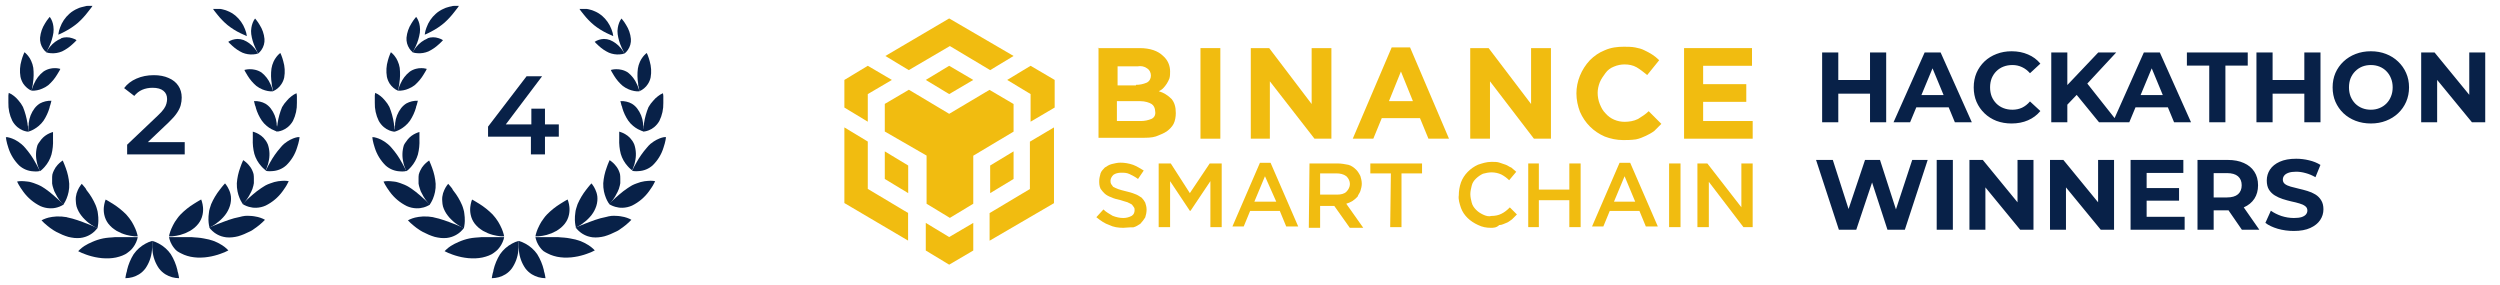 <svg width="535" height="61" viewBox="0 0 535 61" fill="none" xmlns="http://www.w3.org/2000/svg">
<path d="M11.435 6.989C11.284 7.975 10.997 8.935 10.581 9.843C10.402 10.245 10.236 10.572 10.121 10.811C10.064 10.942 9.996 11.068 9.917 11.188C9.645 10.969 9.409 10.71 9.216 10.421C8.74 9.722 8.516 8.885 8.578 8.045C8.685 6.964 9.048 5.922 9.637 5.003C9.764 4.79 9.892 4.588 10.007 4.425C10.109 4.273 10.22 4.126 10.338 3.985L10.644 3.608C10.859 3.892 11.031 4.205 11.155 4.538C11.287 4.882 11.377 5.241 11.422 5.607C11.491 6.065 11.495 6.53 11.435 6.989Z" fill="#082148"/>
<path d="M7.124 14.506C7.248 15.598 7.222 16.702 7.048 17.787C7.048 18.026 6.984 18.24 6.946 18.441C6.907 18.642 6.882 18.805 6.856 18.956L6.754 19.409C6.395 19.257 6.064 19.049 5.772 18.793C5.464 18.528 5.194 18.224 4.969 17.888C4.692 17.442 4.493 16.953 4.382 16.442C4.182 15.268 4.256 14.064 4.599 12.922C4.712 12.495 4.853 12.075 5.02 11.665C5.147 11.351 5.236 11.175 5.236 11.175L5.479 11.376C5.687 11.569 5.879 11.78 6.053 12.005C6.308 12.323 6.518 12.674 6.678 13.048C6.892 13.512 7.042 14.002 7.124 14.506Z" fill="#082148"/>
<path d="M4.918 22.892C5.37 24.013 5.691 25.181 5.874 26.374C5.874 26.625 5.951 26.876 5.989 27.09C6.027 27.304 5.989 27.492 6.066 27.656C6.142 27.819 6.129 28.159 6.129 28.159C6.01 28.168 5.891 28.168 5.772 28.159C5.471 28.103 5.176 28.019 4.892 27.907C4.477 27.734 4.09 27.501 3.744 27.216C3.292 26.835 2.916 26.375 2.635 25.858C2.039 24.641 1.751 23.3 1.793 21.949C1.773 21.672 1.773 21.395 1.793 21.119C1.793 20.868 1.793 20.641 1.793 20.453C1.793 20.264 1.882 19.875 1.882 19.875C2.284 20.039 2.659 20.264 2.992 20.541C3.345 20.819 3.666 21.136 3.948 21.484C4.33 21.911 4.656 22.384 4.918 22.892Z" fill="#082148"/>
<path d="M5.364 31.615C6.236 32.604 6.989 33.688 7.609 34.846L7.813 35.211C7.877 35.324 7.94 35.424 7.991 35.538C8.042 35.651 8.208 35.927 8.285 36.091L8.54 36.581C8.415 36.621 8.287 36.651 8.157 36.669C7.822 36.705 7.484 36.705 7.15 36.669C6.016 36.614 4.937 36.169 4.101 35.412C3.033 34.357 2.241 33.063 1.793 31.64C1.678 31.326 1.601 31.025 1.525 30.748C1.448 30.471 1.397 30.233 1.359 30.032C1.283 29.617 1.257 29.365 1.257 29.365H1.64C1.974 29.436 2.303 29.532 2.622 29.654C3.069 29.834 3.496 30.057 3.897 30.321C4.142 30.482 4.377 30.658 4.599 30.849C4.876 31.081 5.133 31.338 5.364 31.615Z" fill="#082148"/>
<path d="M8.629 39.761L9.114 40.038L9.586 40.34L10.479 40.993L10.899 41.333L11.104 41.509L11.308 41.672L12.047 42.326C12.519 42.715 12.889 43.093 13.17 43.344L13.603 43.771C13.49 43.852 13.371 43.923 13.246 43.985C12.931 44.155 12.597 44.29 12.251 44.387C11.742 44.534 11.213 44.598 10.683 44.576C9.982 44.552 9.294 44.394 8.655 44.111C7.193 43.391 5.932 42.329 4.981 41.018C4.765 40.729 4.573 40.44 4.407 40.189C4.242 39.937 4.089 39.698 3.987 39.497C3.77 39.095 3.655 38.856 3.655 38.856L4.076 38.781C4.441 38.746 4.808 38.746 5.173 38.781L5.912 38.856C6.18 38.856 6.461 38.957 6.754 39.032C7.048 39.108 7.354 39.221 7.66 39.346C7.993 39.462 8.317 39.6 8.629 39.761Z" fill="#082148"/>
<path d="M14.318 46.499C15.109 46.661 15.889 46.875 16.652 47.14C17.022 47.266 17.392 47.392 17.736 47.53L18.246 47.731L18.718 47.907C19.343 48.158 19.879 48.359 20.248 48.535L20.695 48.724L20.848 48.787C20.765 48.909 20.676 49.026 20.58 49.139C20.329 49.436 20.042 49.702 19.726 49.931C19.269 50.264 18.761 50.523 18.221 50.698C17.885 50.808 17.539 50.884 17.187 50.924C16.763 50.965 16.336 50.965 15.912 50.924C15.482 50.876 15.056 50.8 14.636 50.698C14.203 50.57 13.777 50.419 13.361 50.245C12.94 50.056 12.532 49.855 12.086 49.642C11.639 49.428 11.346 49.189 11.002 48.963L10.759 48.8L10.53 48.623L10.121 48.297C9.854 48.083 9.624 47.894 9.445 47.718C9.267 47.542 8.884 47.153 8.884 47.153C9.012 47.077 9.144 47.01 9.28 46.952C9.642 46.79 10.017 46.66 10.402 46.562C10.662 46.496 10.926 46.446 11.193 46.411C11.497 46.361 11.803 46.332 12.111 46.323C12.842 46.295 13.573 46.345 14.292 46.474L14.318 46.499Z" fill="#082148"/>
<path d="M22.047 51.024C22.468 50.942 22.894 50.883 23.322 50.848C23.756 50.848 24.19 50.76 24.598 50.748C25.006 50.735 25.44 50.748 25.873 50.748H27.008C27.723 50.748 28.284 50.748 28.768 50.748H29.47C29.444 50.904 29.41 51.06 29.368 51.213C29.248 51.602 29.085 51.977 28.883 52.332C28.745 52.578 28.588 52.814 28.411 53.036C28.317 53.163 28.215 53.285 28.105 53.4C27.988 53.52 27.864 53.633 27.735 53.74C27.444 53.986 27.133 54.209 26.804 54.406C26.398 54.62 25.971 54.792 25.529 54.921C25.059 55.067 24.577 55.168 24.088 55.223C23.58 55.288 23.068 55.309 22.557 55.286C22.048 55.278 21.541 55.232 21.039 55.148C20.57 55.079 20.106 54.983 19.649 54.858L19.024 54.682L18.463 54.494C18.106 54.368 17.787 54.255 17.545 54.142C17.034 53.916 16.728 53.752 16.728 53.752C16.835 53.631 16.95 53.518 17.073 53.413C17.38 53.124 17.713 52.863 18.067 52.633C18.595 52.303 19.149 52.017 19.726 51.779C20.469 51.444 21.247 51.192 22.047 51.024Z" fill="#082148"/>
<path d="M13.093 8.234C12.172 8.609 11.361 9.205 10.734 9.968C10.502 10.244 10.289 10.533 10.096 10.836L9.866 11.188C10.199 11.305 10.547 11.372 10.899 11.389C11.715 11.453 12.534 11.319 13.284 10.999C14.082 10.609 14.818 10.105 15.466 9.503L15.848 9.151C15.963 9.038 16.065 8.95 16.142 8.862L16.384 8.598C16.098 8.409 15.784 8.265 15.453 8.171C14.688 7.913 13.858 7.913 13.093 8.171V8.234Z" fill="#082148"/>
<path d="M9.254 15.349C8.409 16.018 7.743 16.881 7.316 17.863C7.213 18.081 7.124 18.282 7.048 18.466L6.882 18.957C6.793 19.233 6.754 19.409 6.754 19.409C7.143 19.426 7.533 19.396 7.915 19.321C8.302 19.249 8.679 19.131 9.037 18.969C9.495 18.786 9.924 18.541 10.313 18.24C11.057 17.596 11.694 16.841 12.2 16.003C12.43 15.651 12.609 15.336 12.736 15.11L12.915 14.745L12.609 14.67C12.337 14.608 12.059 14.579 11.78 14.582C11.388 14.571 10.997 14.618 10.619 14.72C10.128 14.844 9.665 15.057 9.254 15.349Z" fill="#082148"/>
<path d="M7.418 23.155C6.704 24.089 6.263 25.198 6.142 26.361C6.142 26.625 6.142 26.864 6.078 27.077V27.655C6.078 27.97 6.078 28.158 6.078 28.158C6.191 28.133 6.302 28.099 6.41 28.058C6.702 27.953 6.984 27.823 7.252 27.668C7.623 27.459 7.974 27.215 8.298 26.939C8.69 26.607 9.037 26.227 9.331 25.808C9.891 24.952 10.32 24.02 10.606 23.042C10.606 22.828 10.734 22.627 10.772 22.451C10.81 22.275 10.861 22.112 10.899 21.986L11.002 21.559C10.573 21.544 10.143 21.586 9.726 21.684C9.313 21.785 8.914 21.937 8.54 22.137C8.109 22.41 7.73 22.755 7.418 23.155Z" fill="#082148"/>
<path d="M8.03 31.024C7.64 32.247 7.6 33.552 7.915 34.795C7.915 34.934 7.979 35.059 8.004 35.185L8.119 35.55C8.195 35.776 8.259 35.965 8.323 36.128C8.361 36.258 8.413 36.385 8.476 36.505L8.54 36.643L8.846 36.417C9.096 36.203 9.33 35.972 9.547 35.726C10.228 34.958 10.729 34.053 11.014 33.073C11.283 32.014 11.395 30.921 11.346 29.83C11.346 29.604 11.346 29.39 11.346 29.201C11.346 29.013 11.346 28.837 11.346 28.699C11.346 28.56 11.346 28.246 11.346 28.246L10.989 28.359C10.68 28.473 10.381 28.611 10.096 28.774C9.46 29.143 8.922 29.655 8.527 30.27C8.335 30.504 8.168 30.756 8.03 31.024Z" fill="#082148"/>
<path d="M11.155 38.253C11.155 38.429 11.155 38.605 11.155 38.769C11.155 38.932 11.155 39.121 11.155 39.284C11.206 39.631 11.292 39.972 11.41 40.302L11.575 40.792C11.575 40.868 11.639 40.943 11.678 41.031L11.792 41.258C11.933 41.547 12.086 41.836 12.239 42.1C12.505 42.54 12.803 42.96 13.132 43.357L13.527 43.81C13.611 43.701 13.688 43.588 13.757 43.47C13.944 43.165 14.106 42.846 14.241 42.515C14.428 42.055 14.573 41.58 14.675 41.094C14.795 40.516 14.842 39.925 14.815 39.334C14.73 38.169 14.476 37.022 14.063 35.928C13.973 35.701 13.897 35.475 13.82 35.287C13.744 35.098 13.667 34.935 13.616 34.796C13.563 34.641 13.499 34.49 13.425 34.344L13.093 34.583C12.813 34.799 12.553 35.039 12.315 35.299C12.159 35.474 12.014 35.659 11.882 35.852C11.745 36.067 11.622 36.29 11.512 36.519C11.385 36.785 11.282 37.063 11.206 37.348C11.163 37.648 11.146 37.951 11.155 38.253Z" fill="#082148"/>
<path d="M16.384 44.186C16.604 44.897 16.954 45.561 17.417 46.147C17.636 46.44 17.879 46.713 18.144 46.964L18.527 47.329L18.909 47.656C19.338 47.988 19.79 48.291 20.261 48.561L20.695 48.775L20.848 48.85C20.889 48.706 20.919 48.559 20.937 48.41C21.005 48.041 21.044 47.667 21.052 47.291C21.066 46.761 21.032 46.231 20.95 45.707C20.95 45.418 20.848 45.117 20.771 44.815C20.691 44.502 20.588 44.196 20.465 43.897C19.989 42.784 19.363 41.74 18.603 40.792L18.488 40.641L18.386 40.415C18.323 40.315 18.246 40.227 18.182 40.139C18.119 40.05 17.914 39.837 17.825 39.711L17.494 39.334C17.397 39.445 17.307 39.563 17.226 39.686C17.005 39.993 16.817 40.321 16.665 40.666C16.561 40.891 16.472 41.122 16.397 41.358C16.325 41.623 16.27 41.891 16.231 42.162C16.198 42.472 16.198 42.783 16.231 43.093C16.242 43.462 16.294 43.828 16.384 44.186Z" fill="#082148"/>
<path d="M14.853 2.941C13.941 3.746 13.252 4.767 12.851 5.908C12.774 6.134 12.698 6.335 12.647 6.524C12.596 6.713 12.57 6.863 12.545 7.002C12.519 7.14 12.481 7.417 12.481 7.417C12.616 7.369 12.748 7.315 12.877 7.253L13.323 7.039L13.884 6.75C14.874 6.238 15.802 5.618 16.652 4.902C17.47 4.171 18.213 3.363 18.871 2.489L19.254 1.999C19.369 1.848 19.458 1.722 19.547 1.621L19.789 1.257H19.343H18.833C18.642 1.257 18.425 1.257 18.182 1.357C17.918 1.399 17.658 1.462 17.404 1.546L16.983 1.672L16.562 1.86L16.129 2.061C15.98 2.138 15.835 2.222 15.695 2.313L15.262 2.602L14.853 2.941Z" fill="#082148"/>
<path d="M23.182 47.869C23.426 48.171 23.695 48.453 23.986 48.712C24.295 48.96 24.619 49.191 24.955 49.403C25.312 49.591 25.656 49.767 26.014 49.918C26.371 50.069 26.728 50.17 27.059 50.27C27.62 50.417 28.191 50.518 28.768 50.572C29.215 50.572 29.47 50.572 29.47 50.572C29.444 50.415 29.41 50.26 29.368 50.107C29.263 49.717 29.131 49.335 28.973 48.963C28.871 48.714 28.756 48.471 28.628 48.234C28.564 48.108 28.501 47.982 28.424 47.857C28.348 47.731 28.284 47.593 28.195 47.454C28.105 47.316 27.85 46.926 27.659 46.675C27.456 46.404 27.239 46.144 27.008 45.896C26.14 45.022 25.173 44.251 24.126 43.595L23.807 43.407L23.526 43.231L23.042 42.941C22.902 42.854 22.757 42.774 22.608 42.703C22.608 42.703 22.544 42.853 22.455 43.143C22.346 43.525 22.269 43.916 22.225 44.312C22.169 44.862 22.199 45.417 22.315 45.959C22.458 46.651 22.754 47.303 23.182 47.869Z" fill="#082148"/>
<path d="M31.141 57.411C31.912 56.288 32.382 54.99 32.506 53.639C32.564 53.143 32.59 52.643 32.582 52.144C32.582 51.779 32.582 51.553 32.582 51.553C32.083 51.684 31.602 51.878 31.154 52.131C30.135 52.678 29.261 53.453 28.603 54.394C27.949 55.443 27.471 56.589 27.187 57.788C27.187 58.039 27.072 58.278 27.021 58.492C26.97 58.706 26.932 58.882 26.906 59.045C26.881 59.208 26.83 59.535 26.83 59.535C27.339 59.527 27.844 59.455 28.335 59.322C28.833 59.182 29.31 58.974 29.751 58.706C30.295 58.367 30.767 57.927 31.141 57.411Z" fill="#082148"/>
<path d="M33.998 57.411C33.227 56.288 32.757 54.99 32.633 53.639C32.571 53.143 32.55 52.643 32.569 52.144C32.569 51.779 32.569 51.553 32.569 51.553C33.069 51.684 33.549 51.878 33.998 52.131C35.019 52.674 35.893 53.45 36.549 54.394C37.202 55.443 37.68 56.589 37.964 57.788C37.964 58.039 38.092 58.278 38.13 58.492C38.169 58.706 38.219 58.882 38.245 59.045C38.281 59.207 38.306 59.37 38.322 59.535C37.813 59.527 37.307 59.455 36.816 59.322C36.319 59.179 35.843 58.972 35.401 58.706C34.854 58.365 34.378 57.926 33.998 57.411Z" fill="#082148"/>
<path d="M52.109 8.561C52.999 8.93 53.783 9.508 54.392 10.245C54.618 10.513 54.827 10.794 55.017 11.088C55.158 11.301 55.234 11.44 55.234 11.44C54.906 11.555 54.562 11.623 54.214 11.641C53.421 11.706 52.625 11.581 51.892 11.276C51.103 10.906 50.376 10.419 49.737 9.83L49.367 9.478L49.086 9.214C49 9.132 48.919 9.043 48.844 8.95C49.131 8.76 49.445 8.611 49.775 8.51C50.114 8.407 50.466 8.348 50.821 8.334C51.261 8.336 51.696 8.413 52.109 8.561Z" fill="#082148"/>
<path d="M55.961 15.513C56.806 16.179 57.468 17.043 57.887 18.027C57.989 18.241 58.065 18.442 58.142 18.618C58.207 18.778 58.262 18.942 58.308 19.108C58.397 19.384 58.435 19.548 58.435 19.548C58.051 19.573 57.665 19.548 57.287 19.473C56.898 19.397 56.518 19.284 56.152 19.133C55.697 18.945 55.268 18.7 54.877 18.404C54.139 17.777 53.506 17.039 53.002 16.217C52.785 15.865 52.594 15.563 52.479 15.337L52.3 14.972L52.606 14.897C52.879 14.841 53.157 14.812 53.436 14.809C53.826 14.8 54.217 14.842 54.596 14.934C55.083 15.044 55.546 15.24 55.961 15.513Z" fill="#082148"/>
<path d="M57.925 23.193C58.635 24.114 59.076 25.21 59.201 26.36C59.201 26.612 59.201 26.851 59.277 27.064V27.618C59.277 27.945 59.277 28.133 59.277 28.133L58.933 28.02C58.648 27.912 58.371 27.786 58.104 27.643C57.73 27.441 57.38 27.201 57.058 26.926C56.663 26.602 56.315 26.226 56.025 25.807C55.458 24.969 55.028 24.049 54.749 23.079C54.749 22.878 54.622 22.69 54.571 22.514C54.52 22.338 54.494 22.174 54.456 22.049L54.354 21.634C54.782 21.61 55.212 21.648 55.629 21.747C56.046 21.836 56.446 21.989 56.816 22.2C57.244 22.461 57.62 22.798 57.925 23.193Z" fill="#082148"/>
<path d="M57.339 30.962C57.729 32.154 57.773 33.43 57.466 34.645C57.444 34.777 57.414 34.907 57.377 35.035C57.377 35.161 57.3 35.286 57.262 35.387C57.224 35.488 57.134 35.814 57.071 35.978C57.03 36.103 56.979 36.225 56.918 36.342V36.481L56.611 36.254C56.359 36.044 56.124 35.812 55.91 35.563C55.223 34.808 54.717 33.91 54.43 32.936C54.161 31.889 54.049 30.809 54.099 29.73C54.099 29.504 54.099 29.29 54.099 29.102C54.099 28.913 54.099 28.75 54.099 28.611C54.099 28.473 54.099 28.171 54.099 28.171C54.221 28.198 54.341 28.236 54.456 28.285C54.767 28.387 55.066 28.522 55.349 28.687C55.747 28.913 56.108 29.197 56.42 29.529C56.606 29.73 56.777 29.944 56.93 30.17C57.089 30.422 57.226 30.687 57.339 30.962Z" fill="#082148"/>
<path d="M54.328 38.164C54.328 38.328 54.328 38.504 54.328 38.68C54.34 38.852 54.34 39.024 54.328 39.195C54.279 39.537 54.198 39.874 54.086 40.201C54.086 40.364 53.971 40.528 53.907 40.679C53.844 40.83 53.844 40.842 53.818 40.917L53.703 41.144C53.563 41.446 53.41 41.722 53.257 41.986C52.996 42.426 52.702 42.846 52.377 43.243L51.982 43.683C51.894 43.578 51.817 43.464 51.752 43.344C51.565 43.038 51.403 42.719 51.267 42.388C51.08 41.933 50.935 41.462 50.834 40.98C50.716 40.401 50.664 39.811 50.681 39.221C50.763 38.064 51.012 36.926 51.42 35.839C51.51 35.613 51.574 35.386 51.65 35.198C51.727 35.009 51.803 34.846 51.854 34.708C51.905 34.569 52.045 34.268 52.045 34.268L52.377 34.506C52.66 34.719 52.92 34.959 53.155 35.223C53.312 35.393 53.457 35.574 53.589 35.764C53.736 35.978 53.865 36.205 53.971 36.442C54.096 36.705 54.194 36.978 54.265 37.259C54.312 37.559 54.333 37.862 54.328 38.164Z" fill="#082148"/>
<path d="M49.201 44.06C48.98 44.764 48.634 45.423 48.181 46.009C47.955 46.295 47.712 46.568 47.454 46.826L47.071 47.19L46.676 47.505C46.277 47.841 45.85 48.144 45.4 48.41C45.222 48.523 45.069 48.573 44.967 48.636H44.814C44.814 48.636 44.814 48.485 44.724 48.209C44.657 47.835 44.619 47.457 44.609 47.077C44.596 46.547 44.63 46.017 44.712 45.493C44.712 45.217 44.814 44.915 44.89 44.613C44.972 44.303 45.07 43.996 45.184 43.696C45.665 42.588 46.287 41.545 47.033 40.591C47.078 40.55 47.117 40.504 47.148 40.452L47.262 40.301L47.467 40.038C47.607 39.874 47.734 39.736 47.824 39.61C47.913 39.484 48.155 39.246 48.155 39.246C48.255 39.351 48.344 39.464 48.423 39.585C48.644 39.892 48.832 40.22 48.984 40.566C49.093 40.788 49.183 41.02 49.252 41.257C49.33 41.52 49.385 41.789 49.418 42.062C49.444 42.371 49.444 42.682 49.418 42.992C49.384 43.354 49.311 43.712 49.201 44.06Z" fill="#082148"/>
<path d="M42.454 47.87C42.213 48.174 41.944 48.456 41.65 48.712C41.343 48.963 41.02 49.194 40.681 49.403C40.337 49.593 39.984 49.765 39.623 49.919C39.265 50.057 38.921 50.17 38.577 50.271C38.016 50.418 37.445 50.519 36.867 50.572C36.434 50.572 36.166 50.572 36.166 50.572C36.192 50.416 36.226 50.26 36.268 50.107C36.373 49.717 36.505 49.335 36.663 48.963C36.766 48.724 36.88 48.486 37.008 48.234C37.135 47.983 37.135 47.983 37.212 47.857L37.441 47.455C37.608 47.184 37.791 46.924 37.99 46.675C38.185 46.399 38.403 46.138 38.64 45.896C39.503 45.017 40.471 44.244 41.523 43.596L41.829 43.407L42.11 43.231L42.62 42.929C42.76 42.842 42.905 42.762 43.053 42.69C43.118 42.832 43.169 42.979 43.206 43.13C43.322 43.512 43.399 43.903 43.436 44.3C43.493 44.85 43.463 45.405 43.347 45.946C43.204 46.647 42.898 47.305 42.454 47.87Z" fill="#082148"/>
<path d="M53.767 7.316C53.904 8.289 54.183 9.238 54.596 10.132C54.762 10.521 54.928 10.848 55.043 11.087C55.157 11.326 55.234 11.452 55.234 11.452C55.512 11.235 55.753 10.976 55.948 10.685C56.428 9.996 56.658 9.168 56.599 8.334C56.502 7.266 56.148 6.236 55.566 5.33C55.451 5.129 55.323 4.94 55.209 4.764L54.89 4.337L54.584 3.959C54.369 4.244 54.197 4.557 54.073 4.89C53.942 5.231 53.848 5.585 53.793 5.946C53.713 6.398 53.705 6.861 53.767 7.316Z" fill="#082148"/>
<path d="M58.091 14.683C57.951 15.757 57.972 16.846 58.155 17.913C58.155 18.14 58.155 18.366 58.257 18.555C58.275 18.724 58.305 18.892 58.346 19.057C58.346 19.346 58.435 19.51 58.435 19.51C58.794 19.363 59.126 19.159 59.417 18.907C59.733 18.649 60.004 18.343 60.221 18.001C60.508 17.568 60.711 17.087 60.82 16.581C61.024 15.416 60.955 14.22 60.616 13.086C60.506 12.659 60.37 12.24 60.208 11.829C60.081 11.515 59.991 11.339 59.991 11.339L59.736 11.54C59.528 11.734 59.336 11.944 59.162 12.168C58.914 12.487 58.705 12.833 58.537 13.199C58.321 13.671 58.17 14.171 58.091 14.683Z" fill="#082148"/>
<path d="M60.361 22.93C59.904 24.031 59.583 25.184 59.405 26.361C59.405 26.613 59.328 26.852 59.29 27.065C59.252 27.279 59.29 27.468 59.201 27.631C59.111 27.794 59.201 28.134 59.201 28.134H59.545C59.851 28.081 60.15 27.996 60.438 27.882C60.854 27.716 61.241 27.487 61.586 27.203C62.034 26.829 62.41 26.377 62.695 25.871C63.286 24.665 63.574 23.338 63.537 21.999C63.537 21.71 63.537 21.434 63.537 21.182C63.537 20.931 63.537 20.717 63.537 20.528C63.537 20.34 63.448 19.95 63.448 19.95C63.052 20.12 62.683 20.344 62.351 20.616C61.991 20.886 61.665 21.199 61.382 21.547C60.985 21.965 60.643 22.429 60.361 22.93Z" fill="#082148"/>
<path d="M60.004 31.616C59.144 32.596 58.395 33.667 57.772 34.809L57.581 35.161C57.504 35.274 57.453 35.387 57.389 35.487C57.326 35.588 57.185 35.877 57.109 36.041C57.032 36.204 56.854 36.531 56.854 36.531L57.236 36.619C57.567 36.655 57.901 36.655 58.231 36.619C59.366 36.569 60.447 36.123 61.28 35.362C62.352 34.313 63.141 33.017 63.575 31.59C63.69 31.276 63.767 30.974 63.843 30.71C63.92 30.447 63.971 30.195 64.009 29.994C64.085 29.579 64.111 29.34 64.111 29.34C63.984 29.329 63.856 29.329 63.728 29.34C63.392 29.399 63.063 29.492 62.746 29.617C62.3 29.796 61.872 30.019 61.471 30.283C61.225 30.439 60.991 30.611 60.769 30.799C60.492 31.05 60.237 31.323 60.004 31.616Z" fill="#082148"/>
<path d="M56.854 39.661C56.688 39.749 56.535 39.849 56.382 39.95C56.217 40.039 56.059 40.14 55.91 40.252C55.591 40.453 55.298 40.679 55.004 40.893L54.596 41.232L54.392 41.396L54.188 41.559L53.448 42.2C52.976 42.602 52.619 42.98 52.326 43.231L51.905 43.646L52.249 43.86C52.571 44.027 52.908 44.161 53.257 44.262C53.765 44.413 54.295 44.481 54.826 44.463C55.522 44.439 56.206 44.281 56.841 43.998C58.289 43.283 59.537 42.23 60.476 40.931C60.693 40.642 60.871 40.352 61.05 40.101C61.228 39.849 61.356 39.611 61.458 39.41C61.56 39.208 61.79 38.781 61.79 38.781C61.657 38.742 61.52 38.717 61.382 38.706C61.013 38.67 60.641 38.67 60.272 38.706L59.532 38.781C59.248 38.824 58.967 38.883 58.69 38.957C58.386 39.039 58.088 39.139 57.797 39.259C57.474 39.37 57.158 39.505 56.854 39.661Z" fill="#082148"/>
<path d="M51.267 46.437C50.474 46.587 49.694 46.797 48.933 47.065C48.576 47.204 48.206 47.317 47.862 47.455L47.352 47.656L46.867 47.832C46.255 48.084 45.719 48.285 45.349 48.448L44.916 48.637H44.75C44.832 48.759 44.922 48.876 45.018 48.989C45.276 49.279 45.562 49.545 45.872 49.781C46.328 50.118 46.837 50.381 47.377 50.56C47.714 50.665 48.06 50.74 48.41 50.786C48.834 50.828 49.262 50.828 49.686 50.786C50.116 50.745 50.543 50.669 50.961 50.56C51.394 50.432 51.82 50.281 52.237 50.107C52.657 49.931 53.053 49.718 53.512 49.517C53.971 49.316 54.252 49.064 54.583 48.838L54.826 48.674L55.055 48.498L55.476 48.172C55.731 47.958 55.961 47.769 56.139 47.593L56.701 47.04C56.576 46.957 56.444 46.885 56.305 46.827C55.943 46.665 55.568 46.535 55.183 46.437C54.923 46.37 54.659 46.319 54.392 46.286C54.089 46.236 53.782 46.206 53.474 46.198C53.13 46.173 52.785 46.173 52.441 46.198C52.044 46.245 51.651 46.325 51.267 46.437Z" fill="#082148"/>
<path d="M48.678 5.355C49.524 6.032 50.443 6.614 51.42 7.09C51.612 7.19 51.803 7.266 51.969 7.341C52.114 7.417 52.263 7.484 52.415 7.542L52.823 7.731L52.747 7.316C52.747 7.178 52.683 7.014 52.632 6.838L52.428 6.235C52.004 5.118 51.302 4.124 50.387 3.344C50.257 3.236 50.12 3.135 49.979 3.042L49.558 2.765L49.137 2.539C48.997 2.464 48.844 2.413 48.704 2.351L48.296 2.187L47.887 2.074L47.505 1.974L47.135 1.911H46.497H46.013H45.592L45.834 2.263L46.127 2.64C46.229 2.778 46.357 2.941 46.497 3.105C47.143 3.928 47.873 4.682 48.678 5.355Z" fill="#082148"/>
<path d="M43.589 51.024C43.168 50.942 42.742 50.883 42.314 50.848C41.88 50.848 41.446 50.76 41.038 50.748C40.63 50.735 40.196 50.748 39.763 50.748H38.628C37.913 50.748 37.352 50.748 36.867 50.748H36.166C36.193 50.905 36.232 51.061 36.281 51.213C36.39 51.604 36.548 51.98 36.753 52.332C36.891 52.578 37.048 52.814 37.225 53.036C37.314 53.161 37.429 53.275 37.531 53.4L37.901 53.74C38.185 53.928 38.484 54.097 38.793 54.242C39.2 54.456 39.627 54.629 40.069 54.758C40.542 54.905 41.029 55.006 41.523 55.059C42.03 55.125 42.542 55.146 43.053 55.122C43.558 55.114 44.061 55.068 44.559 54.984C45.028 54.917 45.492 54.82 45.949 54.695L46.574 54.519L47.135 54.331C47.492 54.205 47.811 54.092 48.066 53.978C48.576 53.752 48.87 53.589 48.87 53.589C48.766 53.469 48.655 53.356 48.538 53.249C48.226 52.961 47.889 52.7 47.53 52.47C47.003 52.139 46.449 51.853 45.872 51.615C45.134 51.34 44.369 51.142 43.589 51.024Z" fill="#082148"/>
<path d="M27.207 33.044V30.966L33.847 24.661C34.404 24.136 34.818 23.674 35.089 23.276C35.359 22.878 35.535 22.511 35.614 22.177C35.71 21.827 35.758 21.5 35.758 21.198C35.758 20.433 35.495 19.844 34.969 19.43C34.444 19 33.672 18.785 32.653 18.785C31.84 18.785 31.1 18.929 30.431 19.215C29.778 19.502 29.213 19.94 28.735 20.529L26.562 18.857C27.215 17.981 28.091 17.305 29.189 16.827C30.304 16.333 31.546 16.086 32.915 16.086C34.125 16.086 35.176 16.285 36.068 16.683C36.976 17.066 37.668 17.615 38.146 18.332C38.64 19.048 38.886 19.9 38.886 20.887C38.886 21.429 38.815 21.97 38.671 22.511C38.528 23.037 38.257 23.594 37.859 24.183C37.461 24.772 36.88 25.433 36.116 26.166L30.407 31.587L29.762 30.417H39.531V33.044H27.207Z" fill="#082148"/>
<path d="M89.85 6.989C89.699 7.975 89.412 8.935 88.995 9.843C88.817 10.245 88.651 10.572 88.536 10.811C88.479 10.942 88.411 11.068 88.332 11.188C88.06 10.969 87.823 10.71 87.63 10.421C87.155 9.722 86.93 8.885 86.993 8.045C87.1 6.964 87.463 5.922 88.051 5.003C88.179 4.79 88.306 4.588 88.421 4.425C88.523 4.273 88.634 4.126 88.753 3.985L89.059 3.608C89.274 3.892 89.445 4.205 89.569 4.538C89.702 4.882 89.792 5.241 89.837 5.607C89.906 6.065 89.91 6.53 89.85 6.989Z" fill="#082148"/>
<path d="M85.539 14.506C85.662 15.598 85.637 16.702 85.462 17.787C85.462 18.026 85.398 18.24 85.36 18.441C85.322 18.642 85.296 18.805 85.271 18.956L85.169 19.409C84.81 19.257 84.478 19.049 84.187 18.793C83.879 18.528 83.609 18.224 83.383 17.888C83.106 17.442 82.908 16.953 82.796 16.442C82.597 15.268 82.671 14.064 83.013 12.922C83.127 12.495 83.267 12.075 83.434 11.665C83.562 11.351 83.651 11.175 83.651 11.175L83.893 11.376C84.102 11.569 84.294 11.78 84.467 12.005C84.722 12.323 84.933 12.674 85.092 13.048C85.307 13.512 85.457 14.002 85.539 14.506Z" fill="#082148"/>
<path d="M83.332 22.892C83.784 24.013 84.105 25.181 84.289 26.374C84.289 26.625 84.365 26.876 84.404 27.09C84.442 27.304 84.404 27.492 84.48 27.656C84.557 27.819 84.544 28.159 84.544 28.159C84.425 28.168 84.306 28.168 84.187 28.159C83.886 28.103 83.591 28.019 83.307 27.907C82.891 27.734 82.505 27.501 82.159 27.216C81.707 26.835 81.331 26.375 81.049 25.858C80.454 24.641 80.165 23.3 80.207 21.949C80.188 21.672 80.188 21.395 80.207 21.119C80.207 20.868 80.207 20.641 80.207 20.453C80.207 20.264 80.297 19.875 80.297 19.875C80.699 20.039 81.073 20.264 81.406 20.541C81.759 20.819 82.08 21.136 82.363 21.484C82.745 21.911 83.07 22.384 83.332 22.892Z" fill="#082148"/>
<path d="M83.779 31.615C84.65 32.604 85.404 33.688 86.023 34.846L86.227 35.211C86.291 35.324 86.355 35.424 86.406 35.538C86.457 35.651 86.623 35.927 86.699 36.091L86.954 36.581C86.83 36.621 86.702 36.651 86.572 36.669C86.237 36.705 85.899 36.705 85.564 36.669C84.43 36.614 83.352 36.169 82.516 35.412C81.448 34.357 80.656 33.063 80.207 31.64C80.093 31.326 80.016 31.025 79.939 30.748C79.863 30.471 79.812 30.233 79.774 30.032C79.697 29.617 79.672 29.365 79.672 29.365H80.054C80.389 29.436 80.717 29.532 81.036 29.654C81.483 29.834 81.91 30.057 82.312 30.321C82.557 30.482 82.791 30.658 83.013 30.849C83.291 31.081 83.547 31.338 83.779 31.615Z" fill="#082148"/>
<path d="M87.044 39.761L87.528 40.038L88 40.34L88.893 40.993L89.314 41.333L89.518 41.509L89.722 41.672L90.462 42.326C90.934 42.715 91.304 43.093 91.584 43.344L92.018 43.771C91.905 43.852 91.785 43.923 91.661 43.985C91.345 44.155 91.011 44.29 90.666 44.387C90.157 44.534 89.627 44.598 89.097 44.576C88.397 44.552 87.708 44.394 87.069 44.111C85.607 43.391 84.346 42.329 83.396 41.018C83.179 40.729 82.988 40.44 82.822 40.189C82.656 39.937 82.503 39.698 82.401 39.497C82.184 39.095 82.07 38.856 82.07 38.856L82.49 38.781C82.855 38.746 83.222 38.746 83.587 38.781L84.327 38.856C84.595 38.856 84.875 38.957 85.169 39.032C85.462 39.108 85.768 39.221 86.074 39.346C86.407 39.462 86.731 39.6 87.044 39.761Z" fill="#082148"/>
<path d="M92.732 46.499C93.524 46.661 94.304 46.875 95.066 47.14C95.436 47.266 95.806 47.392 96.15 47.53L96.661 47.731L97.132 47.907C97.757 48.158 98.293 48.359 98.663 48.535L99.109 48.724L99.263 48.787C99.18 48.909 99.09 49.026 98.995 49.139C98.743 49.436 98.456 49.702 98.14 49.931C97.683 50.264 97.175 50.523 96.635 50.698C96.3 50.808 95.953 50.884 95.602 50.924C95.178 50.965 94.751 50.965 94.326 50.924C93.897 50.876 93.471 50.8 93.051 50.698C92.618 50.57 92.192 50.419 91.776 50.245C91.355 50.056 90.947 49.855 90.5 49.642C90.054 49.428 89.76 49.189 89.416 48.963L89.174 48.8L88.944 48.623L88.536 48.297C88.268 48.083 88.039 47.894 87.86 47.718C87.681 47.542 87.299 47.153 87.299 47.153C87.426 47.077 87.558 47.01 87.694 46.952C88.056 46.79 88.432 46.66 88.817 46.562C89.077 46.496 89.341 46.446 89.607 46.411C89.911 46.361 90.218 46.332 90.526 46.323C91.256 46.295 91.987 46.345 92.707 46.474L92.732 46.499Z" fill="#082148"/>
<path d="M100.461 51.024C100.883 50.942 101.309 50.883 101.737 50.848C102.171 50.848 102.604 50.76 103.012 50.748C103.42 50.735 103.854 50.748 104.288 50.748H105.423C106.137 50.748 106.698 50.748 107.183 50.748H107.885C107.859 50.904 107.825 51.06 107.782 51.213C107.662 51.602 107.5 51.977 107.298 52.332C107.16 52.578 107.002 52.814 106.826 53.036C106.732 53.163 106.629 53.285 106.52 53.4C106.403 53.52 106.279 53.633 106.15 53.74C105.859 53.986 105.547 54.209 105.219 54.406C104.813 54.62 104.385 54.792 103.943 54.921C103.474 55.067 102.991 55.168 102.502 55.223C101.995 55.288 101.483 55.309 100.972 55.286C100.463 55.278 99.955 55.232 99.454 55.148C98.985 55.079 98.521 54.983 98.064 54.858L97.439 54.682L96.877 54.494C96.52 54.368 96.201 54.255 95.959 54.142C95.449 53.916 95.143 53.752 95.143 53.752C95.249 53.631 95.364 53.518 95.487 53.413C95.794 53.124 96.127 52.863 96.482 52.633C97.009 52.303 97.564 52.017 98.14 51.779C98.884 51.444 99.662 51.192 100.461 51.024Z" fill="#082148"/>
<path d="M91.508 8.234C90.587 8.609 89.775 9.205 89.148 9.968C88.917 10.244 88.704 10.533 88.51 10.836L88.281 11.188C88.613 11.305 88.962 11.372 89.314 11.389C90.129 11.453 90.948 11.319 91.699 10.999C92.497 10.609 93.232 10.105 93.88 9.503L94.263 9.151C94.377 9.038 94.48 8.95 94.556 8.862L94.798 8.598C94.513 8.409 94.198 8.265 93.867 8.171C93.103 7.913 92.273 7.913 91.508 8.171V8.234Z" fill="#082148"/>
<path d="M87.669 15.349C86.823 16.018 86.158 16.881 85.73 17.863C85.628 18.081 85.539 18.282 85.462 18.466L85.296 18.957C85.207 19.233 85.169 19.409 85.169 19.409C85.558 19.426 85.948 19.396 86.329 19.321C86.717 19.249 87.093 19.131 87.452 18.969C87.909 18.786 88.339 18.541 88.727 18.24C89.471 17.596 90.108 16.841 90.615 16.003C90.845 15.651 91.023 15.336 91.151 15.11L91.329 14.745L91.023 14.67C90.751 14.608 90.473 14.579 90.194 14.582C89.802 14.571 89.411 14.618 89.034 14.72C88.543 14.844 88.08 15.057 87.669 15.349Z" fill="#082148"/>
<path d="M85.832 23.155C85.119 24.089 84.678 25.198 84.557 26.361C84.557 26.625 84.557 26.864 84.493 27.077V27.655C84.493 27.97 84.493 28.158 84.493 28.158C84.606 28.133 84.717 28.099 84.825 28.058C85.117 27.953 85.398 27.823 85.666 27.668C86.038 27.459 86.388 27.215 86.712 26.939C87.104 26.607 87.451 26.227 87.745 25.808C88.305 24.952 88.735 24.02 89.021 23.042C89.021 22.828 89.148 22.627 89.186 22.451C89.225 22.275 89.276 22.112 89.314 21.986L89.416 21.559C88.987 21.544 88.558 21.586 88.141 21.684C87.727 21.785 87.329 21.937 86.954 22.137C86.524 22.41 86.144 22.755 85.832 23.155Z" fill="#082148"/>
<path d="M86.444 31.024C86.055 32.247 86.015 33.552 86.329 34.795C86.329 34.934 86.393 35.059 86.419 35.185L86.533 35.55C86.61 35.776 86.674 35.965 86.737 36.128C86.776 36.258 86.827 36.385 86.891 36.505L86.954 36.643L87.26 36.417C87.51 36.203 87.745 35.972 87.962 35.726C88.642 34.958 89.143 34.053 89.429 33.073C89.698 32.014 89.809 30.921 89.76 29.83C89.76 29.604 89.76 29.39 89.76 29.201C89.76 29.013 89.76 28.837 89.76 28.699C89.76 28.56 89.76 28.246 89.76 28.246L89.403 28.359C89.094 28.473 88.796 28.611 88.51 28.774C87.874 29.143 87.336 29.655 86.942 30.27C86.75 30.504 86.583 30.756 86.444 31.024Z" fill="#082148"/>
<path d="M89.569 38.253C89.569 38.429 89.569 38.605 89.569 38.769C89.569 38.932 89.569 39.121 89.569 39.284C89.621 39.631 89.706 39.972 89.824 40.302L89.99 40.792C89.99 40.868 90.054 40.943 90.092 41.031L90.207 41.258C90.347 41.547 90.5 41.836 90.653 42.1C90.919 42.54 91.218 42.96 91.546 43.357L91.941 43.81C92.025 43.701 92.102 43.588 92.171 43.47C92.358 43.165 92.52 42.846 92.656 42.515C92.843 42.055 92.988 41.58 93.089 41.094C93.21 40.516 93.257 39.925 93.23 39.334C93.144 38.169 92.891 37.022 92.477 35.928C92.388 35.701 92.311 35.475 92.235 35.287C92.158 35.098 92.082 34.935 92.031 34.796C91.978 34.641 91.914 34.49 91.839 34.344L91.508 34.583C91.228 34.799 90.968 35.039 90.73 35.299C90.573 35.474 90.428 35.659 90.296 35.852C90.16 36.067 90.037 36.29 89.926 36.519C89.799 36.785 89.697 37.063 89.62 37.348C89.577 37.648 89.56 37.951 89.569 38.253Z" fill="#082148"/>
<path d="M94.799 44.186C95.019 44.897 95.369 45.561 95.832 46.147C96.05 46.44 96.293 46.713 96.559 46.964L96.941 47.329L97.324 47.656C97.752 47.988 98.204 48.291 98.676 48.561L99.109 48.775L99.263 48.85C99.303 48.706 99.333 48.559 99.352 48.41C99.42 48.041 99.458 47.667 99.467 47.291C99.48 46.761 99.446 46.231 99.365 45.707C99.365 45.418 99.263 45.117 99.186 44.815C99.105 44.502 99.003 44.196 98.88 43.897C98.404 42.784 97.778 41.74 97.018 40.792L96.903 40.641L96.801 40.415C96.737 40.315 96.661 40.227 96.597 40.139C96.533 40.05 96.329 39.837 96.24 39.711L95.908 39.334C95.811 39.445 95.722 39.563 95.64 39.686C95.419 39.993 95.231 40.321 95.079 40.666C94.976 40.891 94.886 41.122 94.811 41.358C94.74 41.623 94.685 41.891 94.645 42.162C94.613 42.472 94.613 42.783 94.645 43.093C94.657 43.462 94.708 43.828 94.799 44.186Z" fill="#082148"/>
<path d="M93.268 2.941C92.356 3.746 91.666 4.767 91.266 5.908C91.189 6.134 91.112 6.335 91.061 6.524C91.01 6.713 90.985 6.863 90.959 7.002C90.934 7.14 90.896 7.417 90.896 7.417C91.03 7.369 91.162 7.315 91.291 7.253L91.737 7.039L92.299 6.75C93.288 6.238 94.217 5.618 95.066 4.902C95.884 4.171 96.627 3.363 97.286 2.489L97.668 1.999C97.783 1.848 97.872 1.722 97.962 1.621L98.204 1.257H97.757H97.247C97.056 1.257 96.839 1.257 96.597 1.357C96.333 1.399 96.073 1.462 95.819 1.546L95.398 1.672L94.977 1.86L94.543 2.061C94.394 2.138 94.25 2.222 94.11 2.313L93.676 2.602L93.268 2.941Z" fill="#082148"/>
<path d="M101.597 47.869C101.841 48.171 102.109 48.453 102.4 48.712C102.709 48.96 103.033 49.191 103.369 49.403C103.727 49.591 104.071 49.767 104.428 49.918C104.785 50.069 105.142 50.17 105.474 50.27C106.034 50.417 106.606 50.518 107.183 50.572C107.629 50.572 107.885 50.572 107.885 50.572C107.859 50.415 107.825 50.26 107.782 50.107C107.677 49.717 107.545 49.335 107.387 48.963C107.286 48.714 107.171 48.471 107.043 48.234C106.979 48.108 106.915 47.982 106.839 47.857C106.762 47.731 106.698 47.593 106.609 47.454C106.52 47.316 106.265 46.926 106.073 46.675C105.871 46.404 105.653 46.144 105.423 45.896C104.555 45.022 103.588 44.251 102.54 43.595L102.222 43.407L101.941 43.231L101.456 42.941C101.316 42.854 101.171 42.774 101.023 42.703C101.023 42.703 100.959 42.853 100.87 43.143C100.76 43.525 100.683 43.916 100.64 44.312C100.583 44.862 100.613 45.417 100.729 45.959C100.872 46.651 101.168 47.303 101.597 47.869Z" fill="#082148"/>
<path d="M109.555 57.411C110.326 56.288 110.796 54.99 110.92 53.639C110.979 53.143 111.004 52.643 110.997 52.144C110.997 51.779 110.997 51.553 110.997 51.553C110.497 51.684 110.017 51.878 109.568 52.131C108.55 52.678 107.676 53.453 107.017 54.394C106.364 55.443 105.886 56.589 105.602 57.788C105.602 58.039 105.487 58.278 105.436 58.492C105.385 58.706 105.346 58.882 105.321 59.045C105.295 59.208 105.244 59.535 105.244 59.535C105.753 59.527 106.259 59.455 106.749 59.322C107.248 59.182 107.724 58.974 108.165 58.706C108.709 58.367 109.182 57.927 109.555 57.411Z" fill="#082148"/>
<path d="M112.412 57.411C111.641 56.288 111.172 54.99 111.048 53.639C110.986 53.143 110.965 52.643 110.984 52.144C110.984 51.779 110.984 51.553 110.984 51.553C111.483 51.684 111.964 51.878 112.412 52.131C113.433 52.674 114.308 53.45 114.963 54.394C115.617 55.443 116.095 56.589 116.379 57.788C116.379 58.039 116.506 58.278 116.545 58.492C116.583 58.706 116.634 58.882 116.66 59.045C116.695 59.207 116.721 59.37 116.736 59.535C116.227 59.527 115.722 59.455 115.231 59.322C114.733 59.179 114.257 58.972 113.815 58.706C113.269 58.365 112.793 57.926 112.412 57.411Z" fill="#082148"/>
<path d="M130.524 8.561C131.413 8.93 132.197 9.508 132.807 10.245C133.032 10.513 133.241 10.794 133.432 11.088C133.572 11.301 133.649 11.44 133.649 11.44C133.32 11.555 132.977 11.623 132.628 11.641C131.836 11.706 131.039 11.581 130.307 11.276C129.517 10.906 128.79 10.419 128.151 9.83L127.782 9.478L127.501 9.214C127.415 9.132 127.334 9.043 127.259 8.95C127.545 8.76 127.859 8.611 128.19 8.51C128.529 8.407 128.881 8.348 129.236 8.334C129.675 8.336 130.111 8.413 130.524 8.561Z" fill="#082148"/>
<path d="M134.376 15.513C135.221 16.179 135.883 17.043 136.301 18.027C136.404 18.241 136.48 18.442 136.557 18.618C136.621 18.778 136.677 18.942 136.722 19.108C136.812 19.384 136.85 19.548 136.85 19.548C136.466 19.573 136.08 19.548 135.702 19.473C135.313 19.397 134.933 19.284 134.567 19.133C134.112 18.945 133.683 18.7 133.291 18.404C132.553 17.777 131.92 17.039 131.417 16.217C131.2 15.865 131.008 15.563 130.894 15.337L130.715 14.972L131.021 14.897C131.294 14.841 131.572 14.812 131.85 14.809C132.241 14.8 132.631 14.842 133.011 14.934C133.498 15.044 133.96 15.24 134.376 15.513Z" fill="#082148"/>
<path d="M136.34 23.193C137.05 24.114 137.491 25.21 137.615 26.36C137.615 26.612 137.615 26.851 137.692 27.064V27.618C137.692 27.945 137.692 28.133 137.692 28.133L137.347 28.02C137.063 27.912 136.786 27.786 136.518 27.643C136.145 27.441 135.794 27.201 135.472 26.926C135.077 26.602 134.729 26.226 134.439 25.807C133.873 24.969 133.443 24.049 133.164 23.079C133.164 22.878 133.036 22.69 132.985 22.514C132.934 22.338 132.909 22.174 132.871 22.049L132.768 21.634C133.197 21.61 133.627 21.648 134.044 21.747C134.461 21.836 134.861 21.989 135.23 22.2C135.658 22.461 136.034 22.798 136.34 23.193Z" fill="#082148"/>
<path d="M135.753 30.962C136.143 32.154 136.188 33.43 135.881 34.645C135.858 34.777 135.828 34.907 135.791 35.035C135.791 35.161 135.715 35.286 135.676 35.387C135.638 35.488 135.549 35.814 135.485 35.978C135.445 36.103 135.394 36.225 135.332 36.342V36.481L135.026 36.254C134.773 36.044 134.539 35.812 134.325 35.563C133.637 34.808 133.132 33.91 132.845 32.936C132.576 31.889 132.464 30.809 132.513 29.73C132.513 29.504 132.513 29.29 132.513 29.102C132.513 28.913 132.513 28.75 132.513 28.611C132.513 28.473 132.513 28.171 132.513 28.171C132.636 28.198 132.755 28.236 132.87 28.285C133.182 28.387 133.481 28.522 133.763 28.687C134.161 28.913 134.523 29.197 134.835 29.529C135.021 29.73 135.191 29.944 135.345 30.17C135.504 30.422 135.64 30.687 135.753 30.962Z" fill="#082148"/>
<path d="M132.743 38.164C132.743 38.328 132.743 38.504 132.743 38.68C132.755 38.852 132.755 39.024 132.743 39.195C132.694 39.537 132.613 39.874 132.501 40.201C132.501 40.364 132.386 40.528 132.322 40.679C132.258 40.83 132.258 40.842 132.233 40.917L132.118 41.144C131.978 41.446 131.825 41.722 131.672 41.986C131.411 42.426 131.116 42.846 130.792 43.243L130.396 43.683C130.308 43.578 130.232 43.464 130.167 43.344C129.979 43.038 129.817 42.719 129.682 42.388C129.495 41.933 129.349 41.462 129.248 40.98C129.13 40.401 129.079 39.811 129.095 39.221C129.178 38.064 129.427 36.926 129.835 35.839C129.924 35.613 129.988 35.386 130.065 35.198C130.141 35.009 130.218 34.846 130.269 34.708C130.32 34.569 130.46 34.268 130.46 34.268L130.792 34.506C131.074 34.719 131.335 34.959 131.57 35.223C131.726 35.393 131.871 35.574 132.003 35.764C132.151 35.978 132.279 36.205 132.386 36.442C132.51 36.705 132.609 36.978 132.679 37.259C132.727 37.559 132.748 37.862 132.743 38.164Z" fill="#082148"/>
<path d="M127.616 44.06C127.394 44.764 127.049 45.423 126.595 46.009C126.369 46.295 126.127 46.568 125.868 46.826L125.486 47.19L125.09 47.505C124.691 47.841 124.265 48.144 123.815 48.41C123.636 48.523 123.483 48.573 123.381 48.636H123.228C123.228 48.636 123.228 48.485 123.139 48.209C123.072 47.835 123.033 47.457 123.024 47.077C123.011 46.547 123.045 46.017 123.126 45.493C123.126 45.217 123.228 44.915 123.305 44.613C123.387 44.303 123.485 43.996 123.598 43.696C124.08 42.588 124.701 41.545 125.447 40.591C125.492 40.55 125.531 40.504 125.562 40.452L125.677 40.301L125.881 40.038C126.021 39.874 126.149 39.736 126.238 39.61C126.327 39.484 126.57 39.246 126.57 39.246C126.669 39.351 126.759 39.464 126.838 39.585C127.059 39.892 127.247 40.22 127.399 40.566C127.508 40.788 127.597 41.02 127.667 41.257C127.744 41.52 127.8 41.789 127.832 42.062C127.859 42.371 127.859 42.682 127.832 42.992C127.798 43.354 127.726 43.712 127.616 44.06Z" fill="#082148"/>
<path d="M120.869 47.87C120.628 48.174 120.359 48.456 120.065 48.712C119.758 48.963 119.434 49.194 119.096 49.403C118.752 49.593 118.399 49.765 118.037 49.919C117.68 50.057 117.336 50.17 116.991 50.271C116.431 50.418 115.859 50.519 115.282 50.572C114.848 50.572 114.581 50.572 114.581 50.572C114.607 50.416 114.641 50.26 114.683 50.107C114.788 49.717 114.92 49.335 115.078 48.963C115.18 48.724 115.295 48.486 115.422 48.234C115.55 47.983 115.55 47.983 115.626 47.857L115.856 47.455C116.023 47.184 116.206 46.924 116.404 46.675C116.599 46.399 116.817 46.138 117.055 45.896C117.918 45.017 118.886 44.244 119.937 43.596L120.244 43.407L120.524 43.231L121.034 42.929C121.174 42.842 121.319 42.762 121.468 42.69C121.533 42.832 121.584 42.979 121.621 43.13C121.737 43.512 121.814 43.903 121.851 44.3C121.907 44.85 121.877 45.405 121.761 45.946C121.618 46.647 121.313 47.305 120.869 47.87Z" fill="#082148"/>
<path d="M132.182 7.316C132.318 8.289 132.597 9.238 133.011 10.132C133.177 10.521 133.342 10.848 133.457 11.087C133.572 11.326 133.649 11.452 133.649 11.452C133.927 11.235 134.168 10.976 134.363 10.685C134.843 9.996 135.072 9.168 135.013 8.334C134.917 7.266 134.563 6.236 133.98 5.33C133.865 5.129 133.738 4.94 133.623 4.764L133.304 4.337L132.998 3.959C132.783 4.244 132.612 4.557 132.488 4.89C132.357 5.231 132.262 5.585 132.207 5.946C132.128 6.398 132.119 6.861 132.182 7.316Z" fill="#082148"/>
<path d="M136.505 14.683C136.365 15.757 136.387 16.846 136.569 17.913C136.569 18.14 136.569 18.366 136.671 18.555C136.689 18.724 136.719 18.892 136.761 19.057C136.761 19.346 136.85 19.51 136.85 19.51C137.208 19.363 137.54 19.159 137.832 18.907C138.147 18.649 138.418 18.343 138.635 18.001C138.922 17.568 139.125 17.087 139.235 16.581C139.439 15.416 139.369 14.22 139.031 13.086C138.921 12.659 138.784 12.24 138.623 11.829C138.495 11.515 138.406 11.339 138.406 11.339L138.151 11.54C137.942 11.734 137.75 11.944 137.577 12.168C137.329 12.487 137.119 12.833 136.952 13.199C136.735 13.671 136.585 14.171 136.505 14.683Z" fill="#082148"/>
<path d="M138.776 22.93C138.318 24.031 137.997 25.184 137.819 26.361C137.819 26.613 137.743 26.852 137.704 27.065C137.666 27.279 137.704 27.468 137.615 27.631C137.526 27.794 137.615 28.134 137.615 28.134H137.96C138.265 28.081 138.564 27.996 138.852 27.882C139.268 27.716 139.656 27.487 140 27.203C140.449 26.829 140.824 26.377 141.11 25.871C141.7 24.665 141.989 23.338 141.952 21.999C141.952 21.71 141.952 21.434 141.952 21.182C141.952 20.931 141.952 20.717 141.952 20.528C141.952 20.34 141.862 19.95 141.862 19.95C141.467 20.12 141.097 20.344 140.766 20.616C140.405 20.886 140.08 21.199 139.796 21.547C139.4 21.965 139.057 22.429 138.776 22.93Z" fill="#082148"/>
<path d="M138.419 31.616C137.559 32.596 136.81 33.667 136.187 34.809L135.995 35.161C135.919 35.274 135.868 35.387 135.804 35.487C135.74 35.588 135.6 35.877 135.523 36.041C135.447 36.204 135.268 36.531 135.268 36.531L135.651 36.619C135.982 36.655 136.315 36.655 136.646 36.619C137.781 36.569 138.861 36.123 139.694 35.362C140.767 34.313 141.556 33.017 141.99 31.59C142.105 31.276 142.181 30.974 142.258 30.71C142.334 30.447 142.385 30.195 142.424 29.994C142.5 29.579 142.526 29.34 142.526 29.34C142.398 29.329 142.27 29.329 142.143 29.34C141.807 29.399 141.478 29.492 141.161 29.617C140.714 29.796 140.287 30.019 139.885 30.283C139.64 30.439 139.405 30.611 139.184 30.799C138.907 31.05 138.651 31.323 138.419 31.616Z" fill="#082148"/>
<path d="M135.268 39.661C135.102 39.749 134.949 39.849 134.796 39.95C134.632 40.039 134.474 40.14 134.324 40.252C134.006 40.453 133.712 40.679 133.419 40.893L133.011 41.232L132.807 41.396L132.603 41.559L131.863 42.2C131.391 42.602 131.034 42.98 130.74 43.231L130.32 43.646L130.664 43.86C130.985 44.027 131.323 44.161 131.672 44.262C132.18 44.413 132.71 44.481 133.24 44.463C133.936 44.439 134.621 44.281 135.256 43.998C136.703 43.283 137.951 42.23 138.891 40.931C139.107 40.642 139.286 40.352 139.464 40.101C139.643 39.849 139.771 39.611 139.873 39.41C139.975 39.208 140.204 38.781 140.204 38.781C140.071 38.742 139.934 38.717 139.796 38.706C139.427 38.67 139.055 38.67 138.686 38.706L137.947 38.781C137.663 38.824 137.382 38.883 137.105 38.957C136.801 39.039 136.503 39.139 136.212 39.259C135.888 39.37 135.573 39.505 135.268 39.661Z" fill="#082148"/>
<path d="M129.682 46.437C128.889 46.587 128.108 46.797 127.348 47.065C126.991 47.204 126.621 47.317 126.276 47.455L125.766 47.656L125.282 47.832C124.669 48.084 124.134 48.285 123.764 48.448L123.33 48.637H123.164C123.247 48.759 123.336 48.876 123.432 48.989C123.69 49.279 123.976 49.545 124.287 49.781C124.743 50.118 125.251 50.381 125.792 50.56C126.129 50.665 126.475 50.74 126.825 50.786C127.249 50.828 127.676 50.828 128.1 50.786C128.531 50.745 128.957 50.669 129.376 50.56C129.809 50.432 130.235 50.281 130.651 50.107C131.072 49.931 131.467 49.718 131.927 49.517C132.386 49.316 132.666 49.064 132.998 48.838L133.24 48.674L133.47 48.498L133.891 48.172C134.146 47.958 134.375 47.769 134.554 47.593L135.115 47.04C134.99 46.957 134.858 46.885 134.72 46.827C134.358 46.665 133.982 46.535 133.597 46.437C133.337 46.37 133.073 46.319 132.807 46.286C132.503 46.236 132.196 46.206 131.888 46.198C131.544 46.173 131.199 46.173 130.855 46.198C130.458 46.245 130.066 46.325 129.682 46.437Z" fill="#082148"/>
<path d="M127.093 5.355C127.938 6.032 128.858 6.614 129.835 7.09C130.026 7.19 130.218 7.266 130.383 7.341C130.528 7.417 130.677 7.484 130.83 7.542L131.238 7.731L131.161 7.316C131.161 7.178 131.098 7.014 131.047 6.838L130.843 6.235C130.418 5.118 129.717 4.124 128.802 3.344C128.671 3.236 128.535 3.135 128.394 3.042L127.973 2.765L127.552 2.539C127.412 2.464 127.259 2.413 127.118 2.351L126.71 2.187L126.302 2.074L125.919 1.974L125.549 1.911H124.912H124.427H124.006L124.248 2.263L124.542 2.64C124.644 2.778 124.771 2.941 124.912 3.105C125.557 3.928 126.288 4.682 127.093 5.355Z" fill="#082148"/>
<path d="M122.004 51.024C121.582 50.942 121.156 50.883 120.728 50.848C120.295 50.848 119.861 50.76 119.453 50.748C119.045 50.735 118.611 50.748 118.177 50.748H117.042C116.328 50.748 115.767 50.748 115.282 50.748H114.581C114.608 50.905 114.646 51.061 114.695 51.213C114.804 51.604 114.963 51.98 115.167 52.332C115.305 52.578 115.463 52.814 115.639 53.036C115.728 53.161 115.843 53.275 115.945 53.4L116.315 53.74C116.6 53.928 116.898 54.097 117.208 54.242C117.614 54.456 118.042 54.629 118.483 54.758C118.957 54.905 119.444 55.006 119.937 55.059C120.445 55.125 120.957 55.146 121.468 55.122C121.973 55.114 122.476 55.068 122.973 54.984C123.442 54.917 123.907 54.82 124.363 54.695L124.988 54.519L125.549 54.331C125.907 54.205 126.225 54.092 126.48 53.978C126.991 53.752 127.284 53.589 127.284 53.589C127.18 53.469 127.07 53.356 126.952 53.249C126.64 52.961 126.303 52.7 125.945 52.47C125.418 52.139 124.863 51.853 124.287 51.615C123.549 51.34 122.784 51.142 122.004 51.024Z" fill="#082148"/>
<path d="M104.443 29.247V27.097L112.683 16.325H116.003L107.882 27.097L106.33 26.619H119.586V29.247H104.443ZM113.615 33.044V29.247L113.71 26.619V23.252H116.624V33.044H113.615Z" fill="#082148"/>
<path d="M234.936 10.294H243.877C246.15 10.294 247.811 10.904 248.886 11.954C249.936 12.858 250.401 14.079 250.401 15.275C250.401 15.739 250.401 16.325 250.254 16.789C249.961 17.546 249.497 18.303 248.886 18.913C248.593 19.206 248.275 19.377 247.982 19.524C249.032 19.817 249.961 20.427 250.718 21.184C251.329 21.941 251.622 22.845 251.622 24.212C251.622 24.969 251.476 25.872 251.158 26.483C250.865 27.093 250.254 27.704 249.643 28.143C248.886 28.607 248.129 28.9 247.371 29.193C246.467 29.486 245.392 29.486 244.342 29.486H235.082V10.245H234.936V10.294ZM243.12 18.156C243.877 18.156 244.635 18.01 245.392 17.692C246.003 17.399 246.296 16.789 246.296 16.179C246.296 15.568 246.003 14.958 245.539 14.665C244.928 14.201 244.171 14.054 243.413 14.201H239.162V18.279H243.096V18.156H243.12ZM244.171 25.897C244.928 25.897 245.685 25.75 246.443 25.433C247.054 25.14 247.347 24.529 247.2 23.773C247.2 23.162 246.907 22.552 246.443 22.259C245.979 21.966 245.075 21.648 244.024 21.648H239.016V25.897H244.171Z" fill="#F1BC10"/>
<path d="M256.902 10.294H261.153V29.681H256.902V10.294Z" fill="#F1BC10"/>
<path d="M267.67 10.294H271.604L280.692 22.259V10.294H284.919V29.681H281.303L271.75 17.399V29.681H267.67V10.294Z" fill="#F1BC10"/>
<path d="M297.821 10.148H301.755L310.086 29.682H305.688L303.88 25.287H295.696L293.888 29.682H289.49L297.821 10.148ZM302.366 21.649L299.8 15.3L297.235 21.649H302.366Z" fill="#F1BC10"/>
<path d="M314.629 10.294H318.562L327.651 22.259V10.294H331.902V29.681H328.262L318.856 17.399V29.681H314.629V10.294Z" fill="#F1BC10"/>
<path d="M347.346 29.975C345.978 29.975 344.609 29.682 343.412 29.218C340.994 28.168 339.161 26.336 338.111 23.919C337.647 22.698 337.353 21.355 337.353 19.988C337.353 17.424 338.404 14.836 340.236 12.882C341.14 11.979 342.215 11.222 343.412 10.758C344.78 10.148 346.149 10.001 347.492 10.001C348.25 10.001 349.154 10.001 349.911 10.148C350.668 10.294 351.279 10.441 351.89 10.758C352.501 11.051 353.112 11.368 353.551 11.661C354.016 11.954 354.602 12.418 355.066 12.882L352.501 16.057C351.743 15.446 350.986 14.836 350.229 14.396C349.471 13.957 348.567 13.786 347.663 13.786C346.906 13.786 346.149 13.932 345.391 14.25C344.634 14.543 344.023 15.007 343.583 15.617C343.144 16.227 342.679 16.838 342.362 17.595C342.069 18.352 341.898 19.109 341.898 19.866C341.898 20.623 342.044 21.526 342.362 22.283C342.679 23.04 342.973 23.65 343.583 24.261C344.634 25.482 346.149 26.068 347.663 26.068C348.567 26.068 349.642 25.921 350.546 25.457C351.304 24.993 352.208 24.407 352.818 23.797L355.53 26.507C355.066 26.971 354.48 27.557 354.016 28.021C353.405 28.485 352.794 28.778 352.208 29.071C351.597 29.364 350.839 29.682 350.082 29.828C349.007 29.975 348.103 29.975 347.346 29.975Z" fill="#F1BC10"/>
<path d="M360.391 10.294H374.928V14.079H364.471V18.01H373.706V21.795H364.471V25.897H375.074V29.681H360.391V10.294Z" fill="#F1BC10"/>
<path d="M240.385 48.752C239.334 48.752 238.259 48.605 237.355 48.141C236.451 47.848 235.547 47.238 234.619 46.481L236.134 44.82C236.744 45.431 237.355 45.724 238.113 46.188C238.87 46.481 239.627 46.652 240.385 46.652C240.996 46.652 241.606 46.505 242.193 46.188C242.657 45.895 242.803 45.431 242.803 44.967C242.803 44.82 242.803 44.503 242.657 44.356C242.51 44.21 242.364 43.892 242.193 43.746C241.9 43.599 241.582 43.453 241.289 43.282C240.825 43.136 240.238 42.989 239.774 42.818C239.163 42.672 238.406 42.525 237.795 42.208C237.331 42.061 236.744 41.744 236.427 41.451C236.134 41.158 235.816 40.84 235.523 40.401C235.23 39.79 235.23 39.18 235.23 38.74C235.23 38.13 235.376 37.69 235.523 37.08C235.67 36.616 236.134 36.176 236.427 35.859C236.891 35.566 237.331 35.249 237.942 35.102C238.552 34.956 239.163 34.809 239.75 34.809C240.654 34.809 241.557 34.956 242.486 35.273C243.243 35.566 244.001 36.03 244.758 36.494L243.536 38.301C242.926 37.837 242.315 37.544 241.728 37.251C241.118 36.958 240.507 36.958 239.921 36.958C239.31 36.958 238.699 37.104 238.259 37.422C237.966 37.715 237.648 38.179 237.648 38.643C237.648 38.936 237.648 39.107 237.795 39.4C237.942 39.546 238.088 39.864 238.259 40.01C238.552 40.157 238.87 40.303 239.31 40.474C239.774 40.62 240.214 40.767 240.971 40.938C241.582 41.084 242.193 41.231 242.95 41.548C243.414 41.695 243.854 42.012 244.318 42.305C244.611 42.598 244.929 43.062 245.076 43.355C245.222 43.819 245.369 44.259 245.369 44.869C245.369 45.48 245.222 46.09 245.076 46.529C244.782 46.993 244.465 47.433 244.025 47.897C243.561 48.19 243.121 48.507 242.51 48.654C241.753 48.605 240.996 48.752 240.385 48.752Z" fill="#F1BC10"/>
<path d="M247.957 34.98H250.547L254.627 41.329L258.878 34.98H261.443V48.605H259.024V38.765L254.773 45.114H254.627L250.4 38.765V48.605H247.957V34.98Z" fill="#F1BC10"/>
<path d="M269.628 34.834H271.9L277.812 48.459H275.247L273.879 45.138H267.527L266.159 48.459H263.74L269.628 34.834ZM273.121 43.16L270.703 37.715L268.431 43.16H273.121Z" fill="#F1BC10"/>
<path d="M280.232 34.98H286.291C287.049 34.98 287.806 35.127 288.563 35.273C289.174 35.42 289.785 35.884 290.225 36.323C290.518 36.616 290.836 37.08 291.129 37.691C291.275 38.155 291.422 38.741 291.422 39.351C291.422 39.815 291.275 40.401 291.129 40.865C290.982 41.329 290.665 41.622 290.518 42.086C290.225 42.379 289.907 42.696 289.467 42.989C289.003 43.282 288.563 43.453 288.099 43.6L291.74 48.752H288.857L285.534 44.064H282.505V48.752H280.086L280.232 34.98ZM286.145 41.647C286.902 41.647 287.66 41.5 288.124 41.036C288.588 40.572 288.881 39.986 288.881 39.376C288.881 38.765 288.588 38.155 288.124 37.715C287.513 37.251 286.756 37.105 285.998 37.105H282.505V41.647H286.145Z" fill="#F1BC10"/>
<path d="M297.648 37.105H293.25V34.98H304.318V37.105H299.92V48.605H297.501L297.648 37.105Z" fill="#F1BC10"/>
<path d="M319.025 48.751C318.122 48.751 317.218 48.605 316.289 48.141C314.628 47.384 313.26 46.163 312.649 44.502C312.356 43.599 312.038 42.696 312.185 41.768C312.185 40.864 312.331 39.961 312.649 39.033C313.26 37.373 314.628 36.005 316.289 35.248C317.193 34.955 318.097 34.638 319.172 34.638C319.783 34.638 320.394 34.638 320.833 34.784C321.298 34.931 321.737 35.077 322.202 35.248C322.666 35.395 322.959 35.712 323.423 35.859C323.716 36.152 324.181 36.469 324.474 36.762L322.959 38.569C322.495 38.105 321.908 37.666 321.298 37.348C320.687 37.055 319.929 36.884 319.172 36.884C318.561 36.884 317.95 37.031 317.364 37.177C316.753 37.47 316.314 37.788 315.849 38.227C315.385 38.691 315.092 39.13 314.945 39.741C314.799 40.351 314.652 40.962 314.652 41.548C314.652 42.158 314.799 42.769 314.945 43.355C315.092 43.941 315.41 44.405 315.849 44.869C316.314 45.333 316.753 45.626 317.364 45.919C317.975 46.212 318.586 46.383 319.172 46.212C319.929 46.212 320.687 46.065 321.298 45.748C321.908 45.455 322.519 44.991 323.106 44.38L324.62 45.894C324.327 46.187 323.863 46.651 323.57 46.944C323.106 47.237 322.812 47.555 322.348 47.701C321.884 47.848 321.444 48.165 320.833 48.165C320.223 48.751 319.612 48.751 319.025 48.751Z" fill="#F1BC10"/>
<path d="M327.042 34.98H329.314V40.572H335.837V34.98H338.256V48.605H335.837V42.843H329.314V48.605H327.042V34.98Z" fill="#F1BC10"/>
<path d="M346.587 34.834H348.859L354.772 48.459H352.207L350.838 45.138H344.486L343.118 48.459H340.699L346.587 34.834ZM349.934 43.16L347.662 37.715L345.39 43.16H349.934Z" fill="#F1BC10"/>
<path d="M357.188 34.98H359.631V48.605H357.188V34.98Z" fill="#F1BC10"/>
<path d="M363.247 34.98H365.373L372.653 44.357V34.98H375.072V48.605H373.093L365.69 38.912V48.605H363.247V34.98Z" fill="#F1BC10"/>
<path d="M208.28 47.702V53.611L203.125 56.639L198.117 53.611V47.702L203.125 50.73L208.28 47.702ZM180.697 27.264L185.706 30.292V40.425L194.33 45.577V51.486L180.697 43.453V27.264ZM225.553 27.264V43.477L211.774 51.511V45.602L220.398 40.45V30.316L225.553 27.264ZM211.75 19.231L216.905 22.259V28.168L208.28 33.32V43.6L203.272 46.627L198.288 43.6V33.295L189.346 28.143V22.234L194.501 19.206L203.125 24.358L211.75 19.231ZM189.346 32.392L194.355 35.42V41.329L189.346 38.301V32.392ZM216.905 32.392V38.301L211.896 41.329V35.42L216.905 32.392ZM185.706 14.079L190.861 17.106L185.706 20.134V26.043L180.697 23.015V17.106L185.706 14.079ZM220.545 14.079L225.7 17.106V23.015L220.545 26.043V20.134L215.537 17.106L220.545 14.079ZM203.125 14.079L208.28 17.106L203.125 20.134L198.117 17.106L203.125 14.079ZM203.125 3.945L216.905 11.979L211.896 15.007L203.272 9.854L194.477 15.007L189.468 11.979L203.125 3.945Z" fill="#F1BC10"/>
<path d="M400.184 11.226H403.643V26.17H400.184V11.226ZM393.395 26.17H389.937V11.226H393.395V26.17ZM400.44 20.043H393.139V17.118H400.44V20.043ZM405.214 26.17L411.875 11.226H415.291L421.973 26.17H418.344L412.878 12.976H414.245L408.758 26.17H405.214ZM408.545 22.968L409.463 20.342H417.148L418.088 22.968H408.545ZM430.467 26.426C429.314 26.426 428.239 26.241 427.243 25.871C426.261 25.487 425.407 24.946 424.681 24.248C423.955 23.551 423.386 22.733 422.973 21.793C422.575 20.854 422.376 19.822 422.376 18.698C422.376 17.573 422.575 16.542 422.973 15.602C423.386 14.663 423.955 13.845 424.681 13.147C425.421 12.45 426.282 11.916 427.265 11.546C428.247 11.162 429.321 10.97 430.488 10.97C431.783 10.97 432.95 11.197 433.989 11.653C435.043 12.094 435.925 12.749 436.637 13.617L434.416 15.666C433.904 15.083 433.335 14.649 432.708 14.364C432.082 14.065 431.399 13.916 430.659 13.916C429.962 13.916 429.321 14.03 428.738 14.257C428.154 14.485 427.649 14.812 427.222 15.239C426.795 15.666 426.46 16.172 426.218 16.755C425.991 17.339 425.877 17.986 425.877 18.698C425.877 19.41 425.991 20.057 426.218 20.641C426.46 21.224 426.795 21.729 427.222 22.156C427.649 22.583 428.154 22.911 428.738 23.138C429.321 23.366 429.962 23.48 430.659 23.48C431.399 23.48 432.082 23.338 432.708 23.053C433.335 22.754 433.904 22.306 434.416 21.708L436.637 23.758C435.925 24.626 435.043 25.288 433.989 25.743C432.95 26.198 431.776 26.426 430.467 26.426ZM442.068 22.754L441.876 18.762L449.027 11.226H452.87L446.423 18.164L444.501 20.214L442.068 22.754ZM438.972 26.17V11.226H442.409V26.17H438.972ZM449.198 26.17L443.882 19.659L446.145 17.203L453.233 26.17H449.198ZM452.123 26.17L458.784 11.226H462.2L468.882 26.17H465.253L459.787 12.976H461.154L455.667 26.17H452.123ZM455.454 22.968L456.372 20.342H464.057L464.996 22.968H455.454ZM472.777 26.17V14.044H467.995V11.226H481.018V14.044H476.236V26.17H472.777ZM493.126 11.226H496.585V26.17H493.126V11.226ZM486.337 26.17H482.879V11.226H486.337V26.17ZM493.382 20.043H486.081V17.118H493.382V20.043ZM507.379 26.426C506.198 26.426 505.102 26.234 504.091 25.85C503.095 25.465 502.227 24.925 501.487 24.227C500.761 23.53 500.192 22.711 499.779 21.772C499.38 20.833 499.181 19.808 499.181 18.698C499.181 17.588 499.38 16.563 499.779 15.624C500.192 14.684 500.768 13.866 501.508 13.168C502.248 12.471 503.116 11.93 504.113 11.546C505.109 11.162 506.191 10.97 507.358 10.97C508.539 10.97 509.621 11.162 510.603 11.546C511.599 11.93 512.46 12.471 513.186 13.168C513.926 13.866 514.502 14.684 514.915 15.624C515.328 16.549 515.534 17.573 515.534 18.698C515.534 19.808 515.328 20.84 514.915 21.793C514.502 22.733 513.926 23.551 513.186 24.248C512.46 24.932 511.599 25.465 510.603 25.85C509.621 26.234 508.546 26.426 507.379 26.426ZM507.358 23.48C508.027 23.48 508.639 23.366 509.194 23.138C509.763 22.911 510.261 22.583 510.688 22.156C511.115 21.729 511.442 21.224 511.67 20.641C511.912 20.057 512.033 19.41 512.033 18.698C512.033 17.986 511.912 17.339 511.67 16.755C511.442 16.172 511.115 15.666 510.688 15.239C510.275 14.812 509.784 14.485 509.215 14.257C508.646 14.03 508.027 13.916 507.358 13.916C506.689 13.916 506.07 14.03 505.5 14.257C504.945 14.485 504.454 14.812 504.027 15.239C503.6 15.666 503.266 16.172 503.024 16.755C502.796 17.339 502.682 17.986 502.682 18.698C502.682 19.395 502.796 20.043 503.024 20.641C503.266 21.224 503.593 21.729 504.006 22.156C504.433 22.583 504.931 22.911 505.5 23.138C506.07 23.366 506.689 23.48 507.358 23.48ZM518.133 26.17V11.226H520.994L529.811 21.986H528.423V11.226H531.839V26.17H529L520.162 15.41H521.549V26.17H518.133ZM393.523 49.17L388.635 34.226H392.221L396.469 47.462H394.676L399.117 34.226H402.319L406.589 47.462H404.86L409.215 34.226H412.524L407.635 49.17H403.92L400.141 37.556H401.124L397.238 49.17H393.523ZM414.454 49.17V34.226H417.913V49.17H414.454ZM421.46 49.17V34.226H424.32L433.137 44.986H431.75V34.226H435.165V49.17H432.326L423.488 38.41H424.875V49.17H421.46ZM438.701 49.17V34.226H441.562L450.379 44.986H448.991V34.226H452.407V49.17H449.568L440.729 38.41H442.117V49.17H438.701ZM459.124 40.246H466.318V42.936H459.124V40.246ZM459.38 46.395H467.514V49.17H455.943V34.226H467.236V37.001H459.38V46.395ZM470.266 49.17V34.226H476.734C478.072 34.226 479.225 34.446 480.193 34.888C481.161 35.315 481.908 35.934 482.434 36.745C482.961 37.556 483.224 38.524 483.224 39.648C483.224 40.758 482.961 41.719 482.434 42.531C481.908 43.328 481.161 43.94 480.193 44.367C479.225 44.793 478.072 45.007 476.734 45.007H472.187L473.724 43.491V49.17H470.266ZM479.766 49.17L476.03 43.747H479.723L483.502 49.17H479.766ZM473.724 43.875L472.187 42.253H476.542C477.609 42.253 478.407 42.025 478.933 41.57C479.46 41.1 479.723 40.46 479.723 39.648C479.723 38.823 479.46 38.182 478.933 37.727C478.407 37.272 477.609 37.044 476.542 37.044H472.187L473.724 35.4V43.875ZM490.875 49.426C489.679 49.426 488.533 49.27 487.437 48.956C486.342 48.629 485.459 48.209 484.79 47.697L485.964 45.092C486.605 45.548 487.359 45.925 488.227 46.224C489.11 46.508 489.999 46.651 490.896 46.651C491.579 46.651 492.127 46.587 492.54 46.459C492.967 46.316 493.28 46.124 493.479 45.882C493.678 45.64 493.778 45.363 493.778 45.05C493.778 44.651 493.621 44.338 493.308 44.11C492.995 43.868 492.582 43.676 492.07 43.534C491.558 43.377 490.988 43.235 490.362 43.107C489.75 42.965 489.131 42.794 488.505 42.594C487.893 42.395 487.331 42.139 486.818 41.826C486.306 41.513 485.886 41.1 485.559 40.588C485.246 40.075 485.089 39.421 485.089 38.624C485.089 37.77 485.317 36.994 485.772 36.297C486.242 35.585 486.939 35.023 487.864 34.61C488.804 34.183 489.978 33.97 491.387 33.97C492.326 33.97 493.251 34.084 494.162 34.311C495.073 34.525 495.877 34.852 496.575 35.293L495.507 37.919C494.81 37.521 494.112 37.229 493.415 37.044C492.718 36.845 492.035 36.745 491.366 36.745C490.697 36.745 490.149 36.823 489.722 36.98C489.295 37.136 488.989 37.343 488.804 37.599C488.619 37.841 488.526 38.126 488.526 38.453C488.526 38.837 488.683 39.15 488.996 39.392C489.309 39.62 489.722 39.805 490.234 39.947C490.746 40.09 491.309 40.232 491.921 40.374C492.547 40.517 493.166 40.68 493.778 40.865C494.404 41.05 494.974 41.299 495.486 41.612C495.998 41.926 496.411 42.338 496.724 42.851C497.051 43.363 497.215 44.011 497.215 44.793C497.215 45.633 496.98 46.402 496.511 47.099C496.041 47.797 495.336 48.359 494.397 48.786C493.472 49.213 492.298 49.426 490.875 49.426Z" fill="#082148"/>
</svg>
